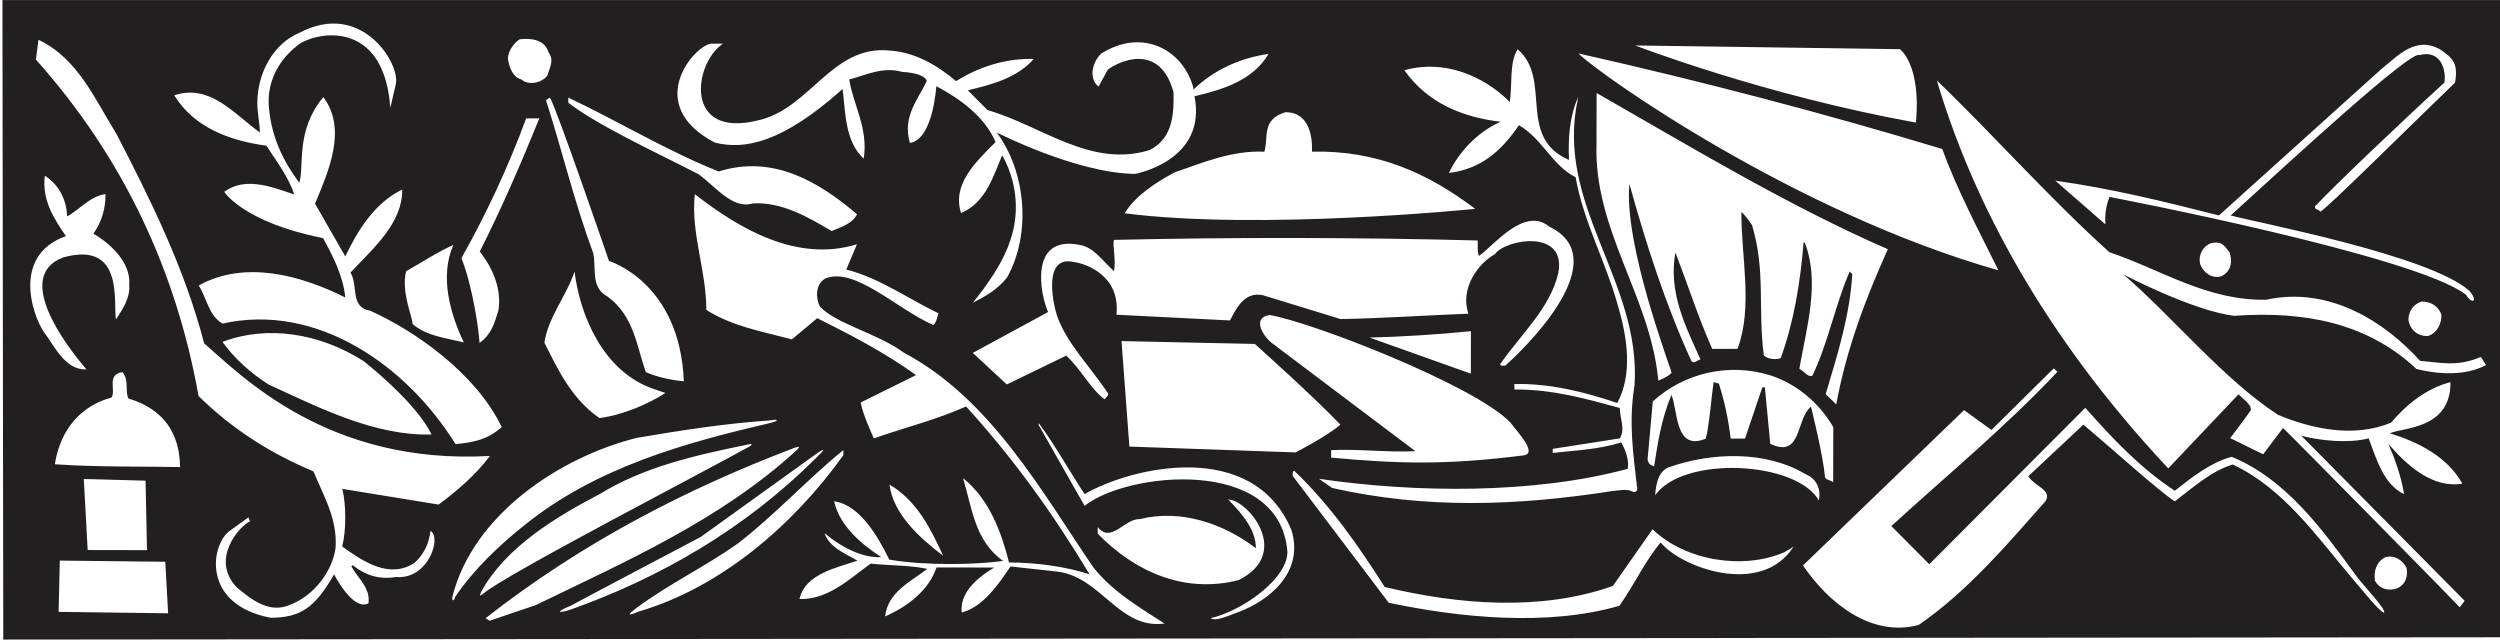 <?xml version="1.0" encoding="UTF-8"?>
<svg xmlns="http://www.w3.org/2000/svg" xmlns:xlink="http://www.w3.org/1999/xlink" width="512pt" height="131pt" viewBox="0 0 512 131" version="1.1">
<g id="surface1">
<path style=" stroke:none;fill-rule:nonzero;fill:rgb(13.73%,12.16%,12.549%);fill-opacity:1;" d="M 0.5 0.016 L 0.668 130.984 L 512 130.516 L 512 0.016 Z M 454.441 44.121 L 487.648 14.188 C 491.105 11.418 494.75 7.25 499.809 10.16 C 502.203 11.891 503.5 12.75 502.793 16.914 C 493.25 26.121 476.25 43 475.191 43.359 C 474.969 42.836 473.941 42.961 474.094 42.285 C 478.023 38.086 491.68 25.07 500.617 16.91 C 501.035 14.242 499.809 10.156 495.531 11.277 C 493.934 10.047 469.012 33.051 456.84 44.125 C 461.98 45.551 497.5 52.25 505.699 59.535 C 507.5 61.5 506.453 62.594 505.043 60.375 C 494.742 52.312 432.023 40.328 432.023 40.328 C 431.344 42.051 431.039 43.926 431.188 45.953 L 420.93 37.008 C 432.402 38.602 443.422 41.324 454.441 44.121 Z M 500 64.457 C 500.074 66.258 499.094 68.211 497.293 68.805 C 495.191 68.953 493.547 67.523 493.25 65.496 C 493.254 63.699 494.305 62.273 495.957 61.754 C 499.25 61.75 500 64.457 500 64.457 Z M 454.941 56.574 C 452.914 57.168 451.191 55.738 450.598 54.09 C 450.148 52.137 451.203 50.414 452.777 49.82 C 455.25 49.25 455.652 50.574 456.625 51.703 C 457.121 53.25 457.191 55.453 454.941 56.574 Z M 389.105 10.07 C 389.105 10.07 393.5 13.25 392.379 25.102 C 361.25 19.5 334.883 9.312 334.883 9.312 Z M 397.766 30.512 C 400.898 39.066 405.234 47.176 409.27 55.359 C 367.5 43.5 327.445 15.148 323.254 10.941 C 348.445 16.613 373.555 23.188 397.766 30.512 Z M 370.891 83.285 C 367.734 85.828 369.066 93.98 362.551 90.891 L 361.445 79.34 L 360.922 79.34 L 357.375 89.832 L 354.449 89.828 C 353.934 85.699 353.191 82.223 352 78.473 C 351.855 78.707 351.043 78.082 350.938 78.344 C 350.574 80.676 350 87.664 349.332 89.832 C 343 92.5 343.66 84.105 342.316 80.879 C 340.359 85.449 339.523 90.473 338.766 95.496 C 337.863 95.195 337.641 94.969 337.418 94.145 L 338.492 82.219 C 344.879 76.383 354.031 74.227 362.574 76.867 C 367.898 78.602 372.539 82.438 375.453 87.469 L 375.434 98.793 C 375.09 98.363 374.074 98.336 373.781 97.805 C 373.332 93 370.891 83.285 370.891 83.285 Z M 372.5 102.535 C 368.168 94.5 344.832 93.164 338.977 101.422 C 339.133 99.172 339.59 96.621 341.688 95.727 C 350.547 92.594 361.645 92.238 369.812 97.133 C 372 98 373 100.164 372.5 102.535 Z M 373.895 80.715 C 376.309 72.695 378.875 64.523 379.344 56.125 L 378.816 55.598 C 375.805 62.566 374.363 70.363 371.199 76.883 C 370.449 77.48 369.402 75.98 368.504 75.527 C 369.945 67.207 372.812 57.836 369.605 49.656 L 369.379 49.656 C 368.688 57.906 367.398 65.926 364.684 73.348 C 363.633 73.719 362.133 73.566 361.234 72.816 C 359.977 62.988 361.645 55.488 358.812 46.109 C 358.137 45.133 357.539 44.23 356.641 43.406 C 356.551 52.406 359.078 62.91 355.836 71.453 L 350.66 71.445 C 347.824 65.062 345.664 58.309 343.125 51.703 C 341.609 60.027 345.344 67.082 348.258 73.613 C 347.656 73.688 346.98 74.66 346.383 73.91 C 341.078 62.277 337.129 50.043 333.703 37.66 C 332.5 50.332 342.332 75.664 342.328 76.355 C 341.668 77.164 339.625 77.949 339.625 77.949 C 338.008 60.617 326.336 47.172 326.969 29.324 L 326.988 19.047 C 346.617 30.262 366.094 42.074 386.629 51.039 C 382.031 61.23 378.109 71.648 376.066 82.82 Z M 309.211 20.887 C 309.742 17.289 309.074 12.863 310.809 10.09 C 317.996 16.254 310.547 28.09 321.336 32.762 C 321.121 28.484 321.43 23.688 323.238 19.863 C 318.172 41.906 336.215 57.465 334.746 78.988 C 333.473 86.625 334.555 93.285 335.25 99.656 C 335.5 100.414 335.082 100.832 334.52 100.754 C 333.168 100 331.656 100.465 330.129 100.578 C 310.625 103.617 291.949 104.254 272.832 99.941 L 270.133 98.062 C 289.777 100.949 314.152 101.223 333.363 96.012 C 333.668 94.211 332.922 92.184 332.023 90.605 C 327.598 92.023 322.797 92.238 317.996 92.754 L 317.996 91.93 L 331.727 89.781 C 332.93 87.91 331.734 85.656 331.738 83.559 C 324.844 81.668 317.945 79.707 310.145 79.766 L 310.148 78.641 C 317.496 78.504 324.543 80.27 331.215 82.531 C 334.449 76.535 333.266 69.012 331.254 62.258 C 328.797 53.477 324.312 45.441 322.68 36.289 C 318 34 315.871 28.426 311.078 25.641 C 307.469 30.961 303.184 34.676 296.73 35.414 C 298.914 30.844 302.898 26.875 307.328 24.934 C 299.605 24.02 292.41 21.156 287.621 14.395 C 295.652 12.086 303.82 15.477 309.211 20.887 Z M 219.922 53.66 C 213.75 52.25 215.457 61.504 216.5 64.73 C 218.59 70.586 223.527 75.32 226.969 80.652 C 226.969 81.176 226.441 81.402 226.215 81.777 C 223.145 79.445 221.43 75.617 218.359 72.836 L 206.195 78.738 L 199.234 72.273 L 214.652 63.906 C 213.008 60.227 210.75 48.25 220.879 50.113 C 224 50.5 225.82 53.5 228.145 55.531 C 228.609 53.117 227.777 50.18 228.152 49.129 C 252.152 48.578 277.805 48.602 302.629 49.25 C 302.703 49.777 302.477 51.949 302.926 52.402 C 306.051 50.125 312.25 42.25 317.266 46.402 C 330 52.5 315.266 68.598 308.281 74.887 C 307.98 74.809 307.379 75.109 307.23 74.586 C 311.441 68.516 317.453 63.129 319.117 56.008 C 321 46.75 308.258 48.984 306.152 52.059 C 302.82 53.879 298.938 58.992 300.727 64.246 C 293.5 64.5 282.801 65.211 274.551 65.344 L 258.656 60.465 C 254.836 59.633 253.176 63.227 251.898 65.625 L 228.648 64.457 C 229.5 56.5 222.5 54 219.922 53.66 Z M 260.738 70.445 C 258.867 69.164 256.176 65.109 260 64.516 C 268.473 65.883 302.047 78.922 309.309 86.512 C 310.805 88.539 315.031 92.887 311.992 93.27 C 296.25 95.25 286.5 95 272.617 93.719 C 272.617 93.188 272.617 92.191 272.617 92.191 C 278.02 91.902 284.172 92.688 289.871 92.402 Z M 280.465 69.133 C 286.5 69 294.75 68.5 301.242 67.824 L 301.227 76.523 Z M 256.988 70.438 C 256.988 70.438 269.27 81.418 274.508 86.969 C 271.879 89.289 265.344 92.652 265.344 92.652 L 231.297 91.461 L 229.688 69.855 Z M 263.281 22.973 C 269.25 23 268.691 30.555 268.691 31.059 C 282 30.75 292.383 35.406 302.117 42.773 C 302.117 42.773 258.25 47.25 230.34 43.684 C 232.449 40.09 236.805 37.32 240.559 35.305 C 245.922 33.48 252.188 30.754 258.941 31.066 C 259.848 28.141 258.25 24.5 263.281 22.973 Z M 145.582 8.941 L 148.059 8.949 C 142 13 140 28.5 155.301 24.637 C 165.957 22.258 170.406 9.066 182.328 10.363 C 187.5 10.75 191.852 13.309 195.816 16.617 C 200.551 13.625 206.102 11.91 211.727 12.07 C 208.195 16.039 203.094 17.305 198.215 18.496 L 202.258 22.555 C 213.199 25.648 223.383 34.52 235.465 30.719 C 240.422 28.254 240.406 22.777 240.34 18.879 C 237.5 8.5 228.977 12.633 226.871 14.277 L 224.992 17.723 C 223.25 16.5 223.25 13.25 225.527 10.973 C 234.25 5.5 242.5 10.5 244.414 18.062 L 244.414 18.359 C 248.547 14.32 254.027 11.855 259.805 11.039 C 256.57 16.512 250.34 18.371 244.637 19.711 C 247.258 32.969 232.453 35.613 232.453 35.613 C 220.5 35.5 204.121 27.133 204.121 27.133 C 210.184 35.246 211.207 47.996 206.238 56.836 C 204.211 59.383 201.73 60.727 199.254 61.996 C 204.895 54.883 209.859 47.32 207.402 37.188 C 206.883 35.238 206.211 33.438 205.238 31.785 C 203.504 35.906 201.922 41.527 196.816 43.617 C 194.953 37.691 199.836 33.199 203.895 29.082 C 201.578 23.754 196.562 20.219 191.766 17.656 C 191.383 22.156 190 28.75 186.344 29.273 C 184.75 23.75 188.121 20.312 189.801 16.559 C 189.48 15.566 187.703 14.895 184.723 14.719 C 180.824 13.586 177.371 15.379 173.918 16.273 C 174.734 21.449 177.875 26.332 176.887 32.48 C 173.07 29.023 173.156 23.023 172.566 18.223 C 160.25 29.25 152.5 30.75 146.367 29.195 C 131.75 21.5 142 9.5 145.582 8.941 Z M 116.387 19.984 C 126.727 24.883 136.613 30.902 147.184 35.121 C 158.289 31.617 167.652 37.188 175.516 43.875 C 174.609 45.824 172.211 46.496 170.332 47.316 C 165.688 44.605 160.219 41.297 154.145 41.66 C 150.094 42.926 146.574 38.27 143.133 35.715 C 134.066 31.047 122.5 25.75 116.383 21.035 Z M 132.254 76.191 C 130.387 70.938 129.875 64.715 124.406 60.727 C 120.887 58.844 122.168 54.949 121.5 51.871 C 117.5 41 115.164 30.934 111.812 20.504 L 112.637 19.98 C 114.133 22.605 124.723 53.453 124.723 53.453 C 124.723 53.453 139.25 57.75 140.047 78.082 C 137.273 77.852 134.117 77.086 132.254 76.191 Z M 136.293 80.477 C 132.766 82.719 127.734 84.957 122.781 85.625 C 117.09 81.715 114.254 75.707 111.488 70.152 C 112.324 64.828 116.008 60.637 117.668 55.613 C 118.773 64.617 123.551 76.102 133.82 79.645 Z M 106.434 8.043 C 108.984 7.746 111.609 8.203 112.355 10.754 C 113.551 12.328 112.57 13.855 112.117 15.43 C 111.25 16.75 108.5 17.75 106.719 16.242 C 105 15.75 104.324 13.887 104.027 12.086 C 104 10.25 105.531 8.594 106.434 8.043 Z M 107.754 24.242 L 110.453 24.25 C 106.836 33.168 102.766 42.609 98.25 51.527 C 101.02 54.98 102.809 59.41 102.051 63.684 C 101.238 66.141 100.766 68.355 98.211 70.227 C 98.07 67.492 96.734 58.422 94.496 52.867 C 99.445 44.098 104.133 34.137 107.754 24.242 Z M 83.168 55.547 C 86.395 53.754 89.473 51.66 92.852 50.164 C 89.988 56.609 92.223 64.34 94.988 70.121 C 91.613 69.289 87.266 68.828 84.496 66.348 C 84.512 64.996 82.109 59.742 83.168 55.547 Z M 53.223 27.137 C 53.188 24.984 52.605 22.496 52.711 20.91 C 52.719 15.137 55.883 8.941 61.359 6.703 C 74 0.016 82 13 81.066 17.219 L 79.934 22.09 C 78.75 5 66.508 6.109 61.656 8.777 C 57.004 11.996 54.5 17 55.105 22.266 C 55.621 28.043 58.012 33.074 61.301 37.43 C 62.359 33.906 60.5 26.75 66.211 19.887 C 71.223 26.496 67.156 35.34 64.52 41.711 L 70.723 52.523 C 73.133 47.352 76.742 41.508 82.375 38.82 C 82.438 45.645 76.652 50.66 71.766 55.824 C 73.41 58.301 71.602 62.949 75.801 63.633 C 85 67.75 97.5 76.5 102.754 87.461 C 99.828 90.102 96.824 90.598 93.297 90.965 C 83.203 74.672 64.703 61.961 45.57 66.273 C 42.723 64.617 42.355 61.094 40.711 58.465 C 50.246 53.156 61.863 56.48 70.707 60.922 C 70.34 56.723 68.246 52.516 66.156 48.762 C 49.75 45.5 45.922 39.273 45.922 39.273 C 50.129 36.281 55 38 60.246 39.828 C 59.203 36.449 56.66 33.07 54.566 29.84 C 47.293 28.852 39.875 26.285 35.688 19.527 C 42.969 17.066 47.906 23.301 53.223 27.137 Z M 88.379 88.98 C 76.754 89.332 65.188 83.41 54.996 78.742 C 51.551 76.559 48.031 73.477 45.562 70.023 C 54.719 66.516 65.5 68.25 74.43 73.93 C 78 76.75 85.75 83.5 88.379 88.98 Z M 13.504 48.359 C 10.965 44.68 8.57 40.926 9.18 35.977 C 12 37.75 13.668 40.934 13.738 44.309 C 15.992 43.191 18.473 40.121 21.621 39.75 C 21.617 42.828 20.785 45.523 19.133 47.848 C 22.203 49.652 26.922 53.562 26.461 58.434 C 26.68 60.91 25.176 63.309 23.746 65.406 C 23.152 62.031 25.5 49.25 12.973 52.711 C 2.75 56.5 13.387 70.637 17.727 75.668 C 13.301 75.809 11.211 70.93 8.895 67.852 C 6.574 64.32 2.5 52.25 13.504 48.359 Z M 12.004 125.309 L 12.25 114.809 L 33.852 115.051 L 34.43 125.602 Z M 17.16 98.094 L 29.809 98.441 L 30.105 112.668 L 17.957 112.645 Z M 11.238 95.082 C 12.074 89.531 15.25 83.5 22.863 81.402 C 23.77 79.828 21.777 76.727 25.078 76.207 C 26.496 77.938 25.543 79.883 26.289 81.609 C 36.75 84.75 36.742 93.105 36.887 95.656 C 30.5 95.5 19.938 95.699 11.238 95.082 Z M 70.082 111.922 C 74.277 114.93 79.742 118.691 84.926 115.25 C 86.879 113.453 87.859 111.281 88.164 108.73 C 90.5 110 87.75 118.75 81.094 118.168 C 77.5 118.75 74.75 117.75 72.25 115.75 L 71.949 115.973 C 73.293 118.453 75.914 120.406 75.461 123.555 C 72.25 125.25 68.422 117.617 68.422 117.617 C 64.5 124.5 61.5 126.5 55.43 126.52 C 41 123.75 43.25 111.25 47.137 108.652 L 50.895 105.957 L 51.191 106.785 C 49.09 107.68 43 114.5 48.465 120.277 C 51.535 122.836 55.203 125.766 59.484 123.824 C 64.211 122.035 68.047 117.094 68.73 112.219 C 69.117 106.219 66.277 101.562 64.188 96.535 C 55.719 92.992 47.777 88.102 40.668 81.113 C 36.066 55.453 25.312 32.332 7.352 12.199 L 7.883 8.148 C 15.977 11.988 19.41 20.32 23.82 27.379 C 30.996 41.195 37.867 55.156 41.812 70.316 C 49.598 77.082 67.25 95.25 100.344 93.379 C 97.484 97.199 93.578 100.566 89.824 103.336 L 70.102 100.121 C 70.922 103.422 70.914 108.699 70.082 111.922 Z M 92.668 122.164 C 96.898 105.375 114.668 93.633 130.352 89.688 C 139.328 88.156 148.305 86.742 157.664 86.105 C 159.418 85.75 159.75 86.164 157.539 86.676 C 140.336 90.691 122.211 95.672 107.59 107.418 C 102.547 111.383 96.918 116.664 93.168 122.332 C 93.082 123.082 92.418 123.25 92.668 122.164 Z M 98.516 121.258 C 103.504 112.09 113.84 105.879 122.754 101.223 C 131.848 95.637 142.211 93.273 153.062 91.066 C 154 90.75 154.188 91.047 153.57 91.395 C 144.996 96.219 103.359 117.746 98.957 121.594 C 98.355 122.117 98.113 122.023 98.516 121.258 Z M 100.277 127.129 L 99.453 126.605 C 119.047 111.254 140.348 100.207 162.734 91.703 C 163.746 91.32 163.941 91.465 163.086 92.258 C 147.512 106.523 128.16 114.973 109.734 123.922 Z M 116.832 124.082 C 117.832 123.5 143.512 109.965 143.512 109.965 L 166.25 93.613 C 166.25 93.613 171 90.082 166.961 93.957 C 152.539 108.309 135.258 118.277 117.043 124.781 C 114.078 125.805 113.832 125.25 116.832 124.082 Z M 130.855 125.23 C 128.25 126.332 128.629 125.832 130.344 124.512 C 136.93 119.613 144.387 116.074 151.082 111.328 C 158.594 105.57 165.508 98.008 172.723 92.172 L 172.719 93.223 C 162.211 107.914 147.309 120.402 130.855 125.23 Z M 216.695 117.082 L 206.949 116.012 C 204.543 119.609 201.309 124.328 196.957 125.445 C 196.59 121.77 199.332 118.832 203.598 116.23 L 191.801 116.211 C 190.215 120.93 185.859 124.223 181.277 126.238 C 181.812 121.289 186.395 119.199 189.922 116.504 C 186.25 115.746 182.168 115.832 178.301 115.434 C 174.02 118.5 169.66 122.84 163.734 122.68 C 164.871 117.582 171.172 116.32 175.602 114.828 C 173.43 113.473 169.906 112.266 168.863 109.188 C 175.602 114.824 180.477 114.086 180.477 114.086 C 176.281 111.379 171.941 107.621 170.824 102.668 C 176.148 103.352 179.961 110.184 182.129 114.613 C 189.773 115.906 200.023 115.629 205.426 114.887 C 199.586 110.676 199.098 104.074 197.234 97.918 C 202.625 102.281 205.012 108.809 206.652 115.188 C 212.125 115.199 218.348 116.035 223.145 117.621 C 215.672 105.23 207.82 94.215 197.863 83.246 C 191.637 86.008 185.328 87.547 178.949 89.785 C 178.352 88.355 176.785 85.055 176.266 82.43 L 187.602 76.824 C 181.16 72.164 174.266 68.625 167.371 65.16 L 162.191 69.5 C 156.191 67.914 149.969 66.852 144.652 63.465 C 144.668 55.293 141.457 47.934 142.297 39.762 C 151.285 46.754 163.121 53.828 175.504 50.027 L 173.316 55.199 C 180.141 56.938 185.906 61.148 192.199 64.16 C 191.898 64.91 191.898 65.883 191.145 66.559 C 183.801 63.395 175 54.5 168.965 57.062 C 167.012 58.262 167.008 60.961 167.902 62.762 C 171.168 66.332 179.742 68.262 185.137 72.246 C 202.891 81.656 213.355 100.727 223.973 116.273 C 228.09 121.379 233.406 124.391 238.504 127.699 C 229.199 128.957 225.621 118.301 216.695 117.082 Z M 182.156 99.238 C 187.852 102.551 190.688 108.48 193.152 113.812 C 188.285 110.129 182.969 105.316 182.156 99.238 Z M 224.812 109.297 L 224.816 107.949 C 227.582 111.402 230.293 106.16 233.441 106.316 C 241.773 104.23 250.539 107.172 257.207 112.285 C 257.215 108.535 254.445 105.23 251.527 102.301 C 255.375 102.25 264.801 113.25 253.668 118.805 C 242.562 121.633 232.445 117.113 224.812 109.297 Z M 253.43 125.43 C 251.418 126.164 248.832 127.332 247.953 126.594 C 249.531 126.234 251.277 125.566 253.016 124.688 C 258.461 121.926 263.82 117.051 263.656 112.898 C 262 93.375 230.875 96.625 222.121 103.594 L 212.742 87.082 C 212.742 87.082 212.562 86.414 212.926 86.914 C 216.215 91.387 219.168 96.734 222.129 101.191 C 231.75 95.625 256.625 89.75 264.488 108.551 C 267.168 117.188 259.895 123.066 253.43 125.43 Z M 340.109 111.098 C 337.168 114.5 334.668 119.789 331.66 124.059 C 317.102 128.305 299.027 126.543 284.41 123.441 L 264.734 97.453 C 264.812 97.152 264.59 96.625 265.039 96.402 C 272.523 103.543 278.281 111.879 283.59 120.215 C 298.734 123.844 315.531 125.227 330.316 120.004 L 338.438 108.395 C 345.176 114.859 356.949 116.758 365.43 113.098 L 367.309 111.977 C 360.668 122.332 344.168 116.164 340.109 111.098 Z M 481.715 118.43 C 474.402 109.762 467.625 99.98 457.266 95.129 C 452.84 96.469 449.156 99.836 445.402 102.68 C 442.031 100.48 433.27 92.527 426.684 86.965 L 415.41 97.52 C 416.531 99.547 420.355 100.305 418.926 102.629 C 411.5 111 403.125 121 392.926 128 C 383.32 130.531 374.637 123.691 369.25 115.805 L 402.238 83.996 L 407.855 88.055 C 410.953 85.016 419.625 76.375 420.629 75.43 L 421.352 76.156 C 410.531 87.609 398.988 97.113 387.34 107.742 L 395.125 115.555 L 427.062 83.52 C 432.676 89.828 438.363 95.914 445.406 100.504 C 449.012 97.66 452.691 94.742 457.043 93.551 C 468.113 98.109 475.422 108.168 482.473 117.809 C 484.395 120.441 488.668 124.668 488.258 125.488 C 487.168 125.168 483.832 120.832 481.715 118.43 Z M 490.441 120.641 C 488.641 121.012 487.219 120.387 486.395 118.961 C 486.098 116.934 486.703 114.984 488.578 114.09 C 490.531 113.641 492.027 114.77 492.852 116.273 C 493.223 118.074 492.617 120.047 490.441 120.641 Z M 466.512 84.945 C 473.555 87.883 482.102 89.699 489.684 86.566 C 492.914 82.746 496.973 79.531 501.848 78.266 C 502 88 491.855 87.543 489.453 88.738 C 495.074 90.477 501.145 93.414 504.285 99.043 C 498.207 100.082 492.965 95.348 489.148 90.914 C 490.418 93.844 491.762 97.52 492.355 101.195 C 488.156 99.238 486.668 93.91 485.102 89.781 C 480.977 90.824 475.273 90.289 471.301 89.23 L 504.762 123.043 L 503.762 124.371 C 503.25 123.75 469.27 89.227 467.555 87.648 L 463.496 93.039 L 456.754 89.727 C 458 88 460 85.5 460.969 83.98 C 460.898 83.23 461.145 83.16 458.445 80.754 L 444.062 95.926 C 422.059 72.484 405.312 45.602 396.668 16.484 C 407.824 27.156 419.496 40.379 432 51.652 C 442.57 55.199 451.93 61.594 464.082 61.391 C 477.289 58.492 488.75 66.25 495.633 73.902 C 500.059 74.285 503.25 75.141 508.086 73.102 L 509.133 74.754 C 503.25 78 494.879 75.551 494.879 75.551 C 484.848 66.156 472.027 63.656 457.625 64.676 C 449.301 63.762 434.918 56.234 434.918 56.234 C 445.25 65.18 455.273 77.574 466.512 84.945 "/>
</g>
</svg>
